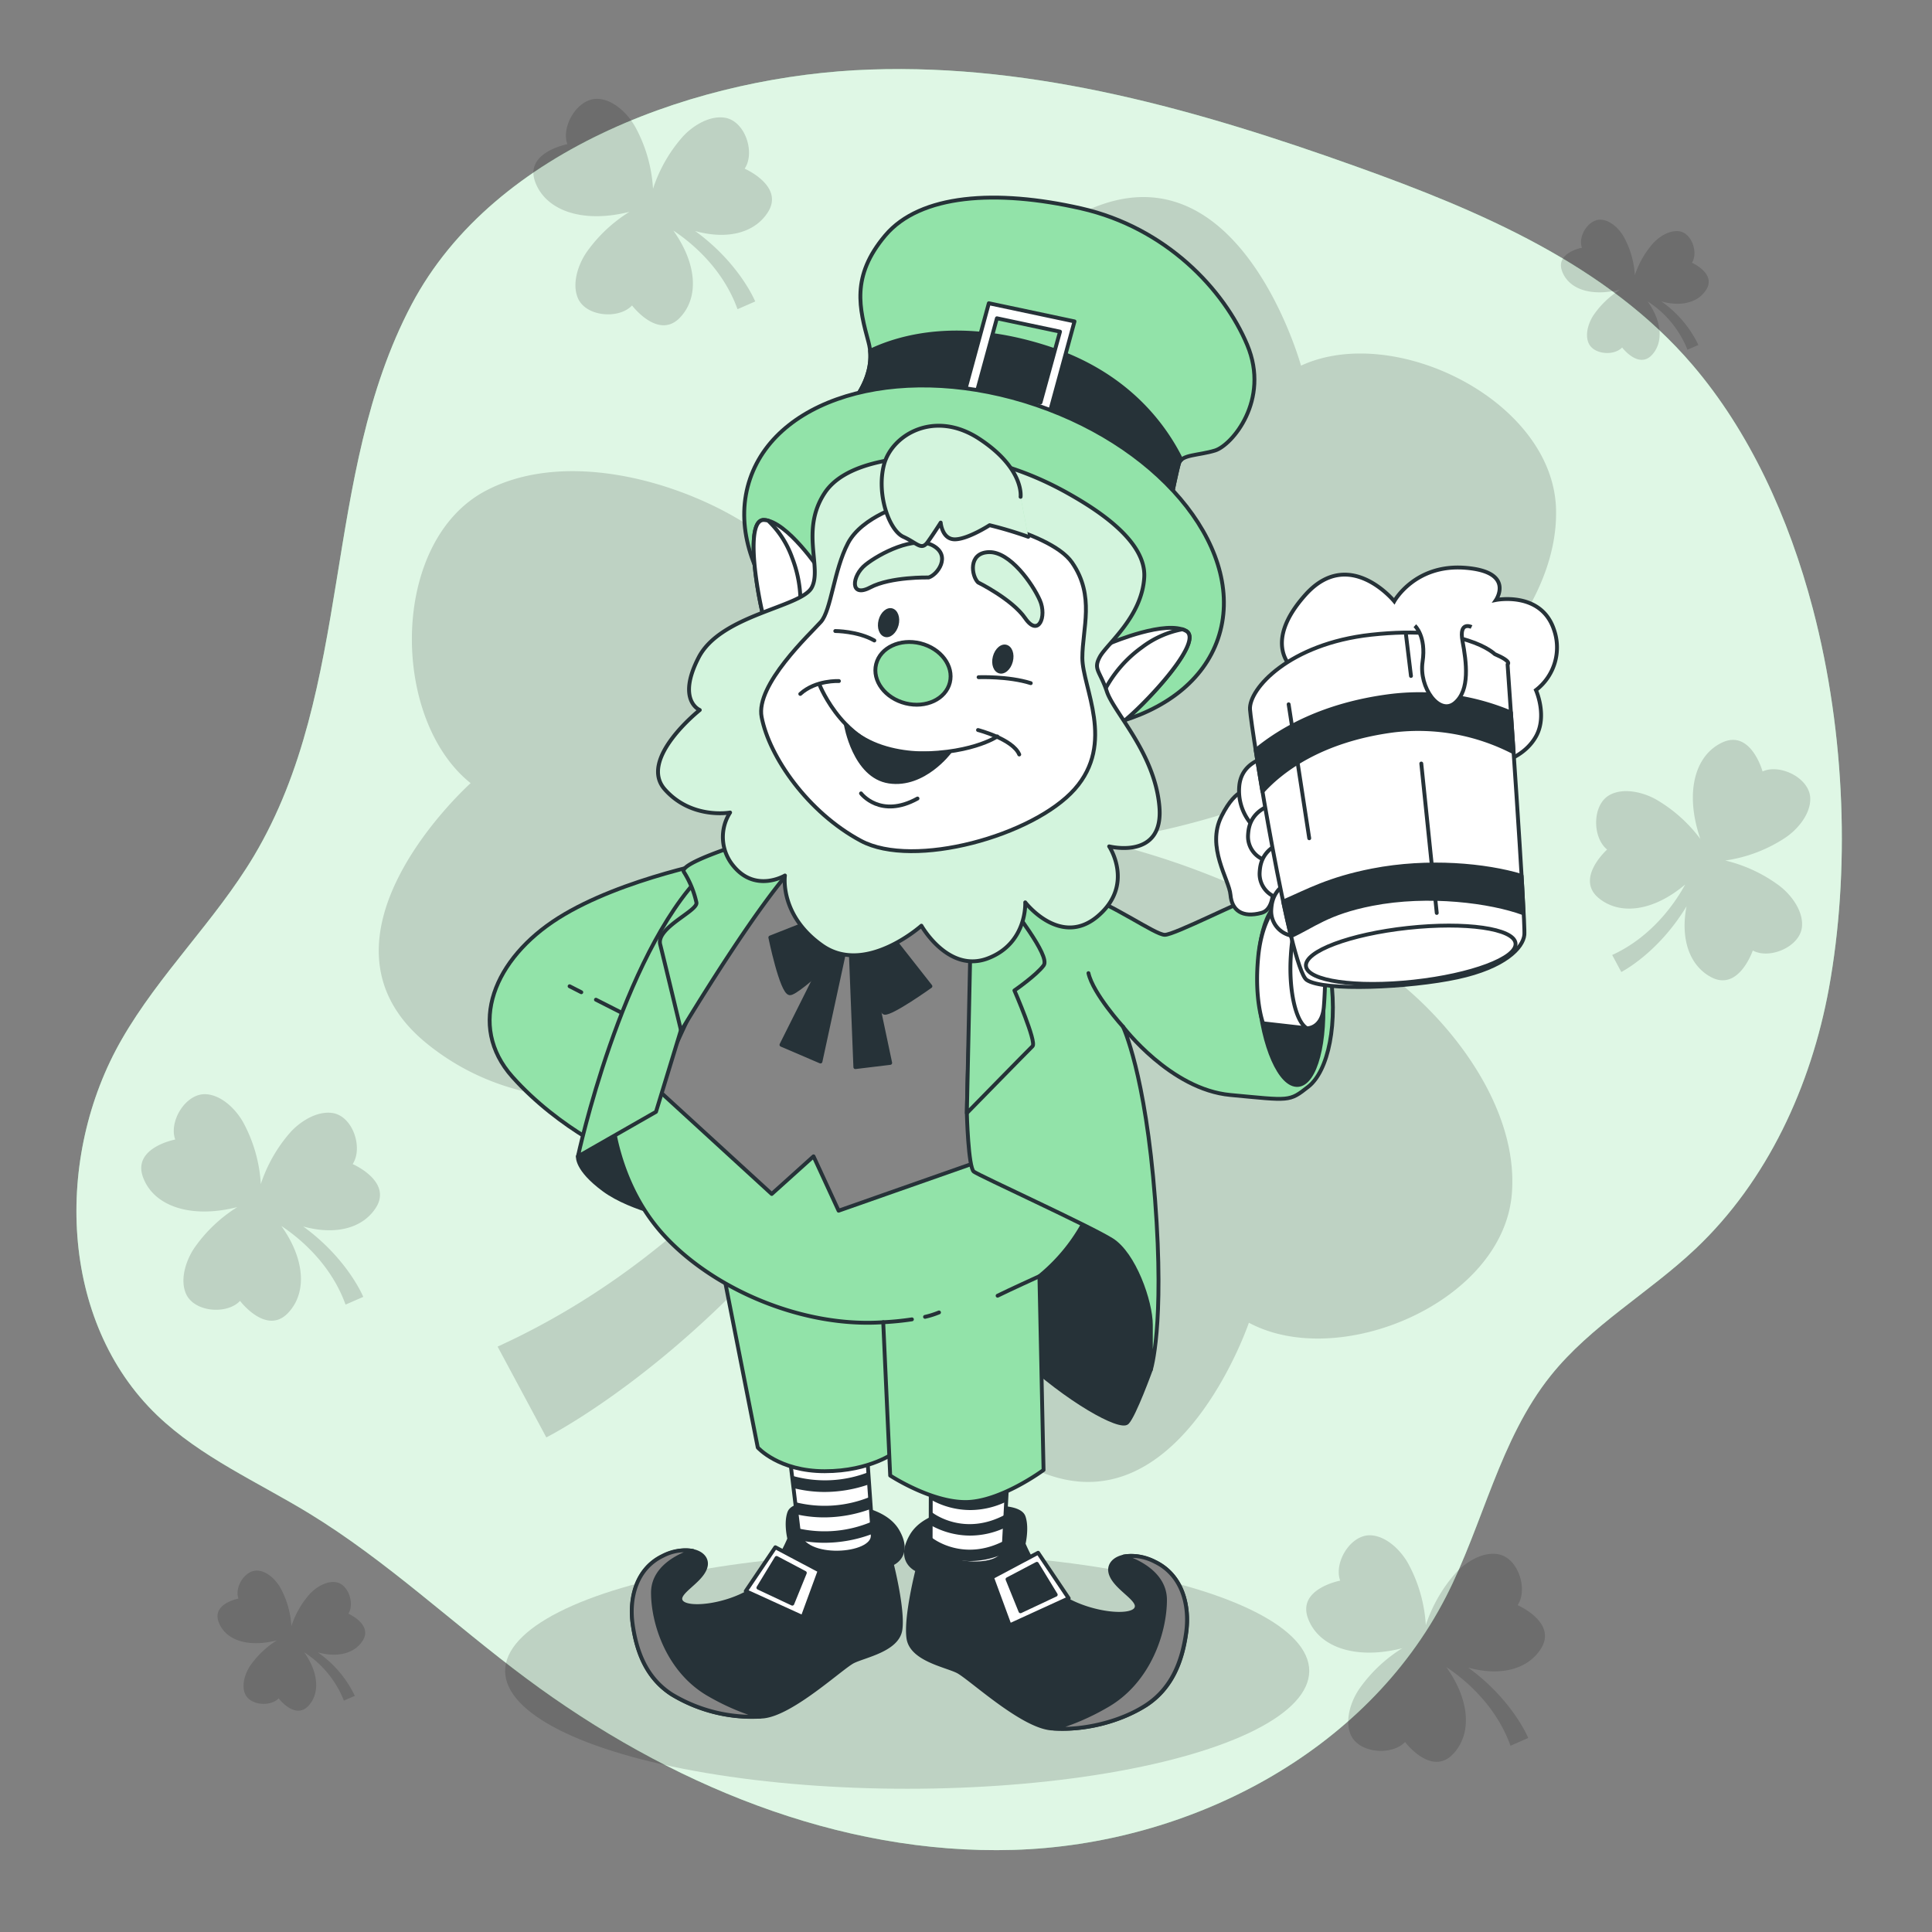 <svg xmlns="http://www.w3.org/2000/svg" viewBox="0 0 500 500"><rect x="0" y="0" width="500" height="500" fill="#808080" stroke="none"/><g id="background-simple"><path d="M469.17,157.56c-6.23-23.75-16.47-45.93-31.14-63.1-22.16-25.94-55-39.9-87.12-51.39C310.43,28.59,268.17,16.49,225.2,18c-43.43,1.47-97.15,20-118.7,60.84-23.44,44.43-14.82,99.12-40.82,142.74C55.7,238.28,41.23,252.05,31.5,269c-17.5,30.41-16.16,73,9.16,97.27,11.3,10.84,26,17.25,39.37,25.41,20.11,12.28,37.34,28.68,56.25,42.74,36.4,27.07,80.63,45.67,126,44.33s91.24-25.15,111.93-65.5c9.67-18.85,13.87-40.69,27.1-57.22,10.39-13,25.37-21.39,37.46-32.81,18.67-17.63,29.91-42.17,34.55-67.43C478.73,226,477.75,190.29,469.17,157.56Z" style="fill:#92E3A9"></path><path d="M469.17,157.56c-6.23-23.75-16.47-45.93-31.14-63.1-22.16-25.94-55-39.9-87.12-51.39C310.43,28.59,268.17,16.49,225.2,18c-43.43,1.47-97.15,20-118.7,60.84-23.44,44.43-14.82,99.12-40.82,142.74C55.7,238.28,41.23,252.05,31.5,269c-17.5,30.41-16.16,73,9.16,97.27,11.3,10.84,26,17.25,39.37,25.41,20.11,12.28,37.34,28.68,56.25,42.74,36.4,27.07,80.63,45.67,126,44.33s91.24-25.15,111.93-65.5c9.67-18.85,13.87-40.69,27.1-57.22,10.39-13,25.37-21.39,37.46-32.81,18.67-17.63,29.91-42.17,34.55-67.43C478.73,226,477.75,190.29,469.17,157.56Z" style="fill:#fff;opacity:0.7"></path></g><g id="Floor"><ellipse cx="234.78" cy="432.43" rx="104.05" ry="30.5" style="opacity:0.15"></ellipse></g><g id="Clovers"><path d="M391.25,309.11c1.94-22.45-16-45.51-32.81-57.66a204.75,204.75,0,0,0-73.27-33.73,203.47,203.47,0,0,0,81.39-30.35c17.48-11.13,36.76-33.1,36.14-55.63-.77-28-41.82-48.32-66-37.11,0,0-16-58.12-55.3-40.2-38.33,17.47-52.72,69.51-30.74,133.51A204.43,204.43,0,0,0,191.5,134.6c-17.77-10.68-46-18.13-65.92-7.52-24.71,13.18-24.58,59-3.78,75.6,0,0-44.9,40.2-11.3,67.42,29.56,23.95,75.66,17.82,119.28-19.11-13.2,24.13-45,71.95-101,97.51L141.39,372s50.67-25.42,90.17-90.8c-8.71,45.77,4.5,82.33,34.09,98,38.23,20.2,57.56-36.88,57.56-36.88C346.66,354.9,388.84,337,391.25,309.11ZM247.43,234.18h0l-.19.38-.21,0Z" style="opacity:0.15"></path><path d="M466.35,239.81c.37-4.21-3-8.52-6.14-10.79a38.36,38.36,0,0,0-13.71-6.32A37.89,37.89,0,0,0,461.73,217c3.27-2.08,6.88-6.19,6.76-10.41-.14-5.24-7.82-9-12.34-6.94,0,0-3-10.88-10.35-7.53-7.18,3.27-9.87,13-5.75,25a38.36,38.36,0,0,0-11.08-10c-3.33-2-8.62-3.4-12.34-1.41-4.62,2.47-4.6,11-.71,14.15,0,0-8.4,7.52-2.11,12.62,5.53,4.48,14.16,3.33,22.32-3.58-2.47,4.52-8.43,13.46-18.9,18.25l2.36,4.4s9.48-4.76,16.88-17c-1.64,8.57.84,15.41,6.38,18.34,7.15,3.78,10.77-6.9,10.77-6.9C458,248.38,465.9,245,466.35,239.81Zm-26.91-14h0l0,.07h0Z" style="opacity:0.15"></path><path d="M86.2,288.07c-4.16-.71-8.74,2.28-11.27,5.22a38.47,38.47,0,0,0-7.43,13.14,38.07,38.07,0,0,0-4.39-15.65c-1.81-3.43-5.61-7.37-9.82-7.6-5.23-.29-9.66,7.05-7.94,11.73,0,0-11.09,2.07-8.36,9.69,2.66,7.42,12.15,10.91,24.42,7.8a38.16,38.16,0,0,0-10.86,10.21c-2.27,3.15-4.1,8.31-2.43,12.18,2.08,4.82,10.62,5.5,14,1.88,0,0,6.8,9,12.4,3.15,4.93-5.14,4.5-13.83-1.71-22.54,4.3,2.84,12.72,9.52,16.62,20.35l4.58-2s-4-9.84-15.54-18.22c8.4,2.33,15.42.44,18.8-4.84,4.36-6.82-6-11.31-6-11.31C94,297.09,91.36,289,86.2,288.07ZM70,313.73h0l.06,0v0Z" style="opacity:0.15"></path><path d="M187.67,30.48c-4.16-.71-8.74,2.28-11.27,5.23A38.24,38.24,0,0,0,169,48.85a38,38,0,0,0-4.4-15.65c-1.81-3.44-5.6-7.37-9.82-7.61-5.23-.29-9.66,7.05-7.94,11.73,0,0-11.09,2.07-8.36,9.69,2.67,7.42,12.15,10.91,24.43,7.81A38.31,38.31,0,0,0,152,65c-2.27,3.15-4.1,8.3-2.43,12.18,2.08,4.81,10.62,5.5,14,1.87,0,0,6.8,9,12.39,3.16,4.93-5.14,4.5-13.84-1.71-22.55,4.3,2.84,12.72,9.52,16.62,20.36l4.58-2s-4-9.85-15.54-18.23c8.4,2.34,15.43.44,18.8-4.84,4.37-6.81-6-11.3-6-11.3C195.52,39.51,192.84,31.36,187.67,30.48ZM171.46,56.14h0l.07,0v0Z" style="opacity:0.15"></path><path d="M387.69,402.23c-4.16-.72-8.74,2.28-11.27,5.22A38.25,38.25,0,0,0,369,420.59a38.11,38.11,0,0,0-4.4-15.65c-1.81-3.43-5.6-7.37-9.82-7.6-5.23-.29-9.66,7.05-7.94,11.73,0,0-11.09,2.07-8.36,9.68,2.67,7.43,12.15,10.92,24.43,7.81A38.31,38.31,0,0,0,352,436.77c-2.27,3.15-4.1,8.3-2.43,12.18,2.08,4.81,10.62,5.5,14.05,1.88,0,0,6.8,9,12.39,3.15,4.93-5.14,4.5-13.83-1.71-22.54,4.3,2.83,12.72,9.52,16.62,20.35l4.58-2s-4-9.84-15.54-18.22c8.4,2.33,15.43.43,18.8-4.84,4.37-6.82-6-11.31-6-11.31C395.53,411.25,392.86,403.11,387.69,402.23Zm-16.21,25.65h0l.07.05v0Z" style="opacity:0.15"></path><path d="M434.69,59.88c-2.57-.44-5.4,1.41-7,3.23a23.61,23.61,0,0,0-4.59,8.12,23.64,23.64,0,0,0-2.72-9.67c-1.12-2.12-3.46-4.56-6.07-4.7-3.23-.18-6,4.36-4.9,7.25,0,0-6.86,1.28-5.17,6s7.51,6.74,15.09,4.83a23.49,23.49,0,0,0-6.71,6.31c-1.4,1.94-2.53,5.13-1.5,7.52,1.28,3,6.56,3.4,8.68,1.16,0,0,4.2,5.56,7.66,2,3-3.18,2.78-8.55-1.06-13.93A26.41,26.41,0,0,1,436.71,90.5l2.83-1.22A29,29,0,0,0,429.94,78c5.19,1.45,9.53.28,11.61-3,2.7-4.21-3.69-7-3.69-7C439.53,65.46,437.88,60.42,434.69,59.88Zm-10,15.85h0l0,0v0Z" style="opacity:0.15"></path><path d="M87,409.49c-2.57-.44-5.4,1.41-7,3.22a23.78,23.78,0,0,0-4.59,8.12,23.52,23.52,0,0,0-2.72-9.67c-1.11-2.12-3.46-4.55-6.06-4.69-3.24-.18-6,4.35-4.91,7.24,0,0-6.85,1.28-5.16,6s7.5,6.74,15.09,4.82a23.78,23.78,0,0,0-6.72,6.31c-1.4,1.95-2.53,5.13-1.5,7.53,1.29,3,6.57,3.4,8.68,1.16,0,0,4.2,5.56,7.66,2,3-3.18,2.78-8.55-1.06-13.93A26.36,26.36,0,0,1,89,440.11l2.83-1.23a28.91,28.91,0,0,0-9.6-11.26c5.19,1.44,9.53.27,11.62-3,2.69-4.21-3.7-7-3.7-7C91.82,415.06,90.16,410,87,409.49ZM77,425.34h0l0,0v0Z" style="opacity:0.15"></path></g><g id="Character"><path d="M220.11,104.59s7-7.33,4.67-16-4.67-17,4.33-27.66,28.67-12,50.67-7,37,21,43,35.33-4,26-8.33,27.33-8.67,1-9.34,3.34-2,9-2,9-25.66-19-47-23.34-37.33,1.67-37.33,1.67Z" style="fill:#92E3A9;stroke:#263238;stroke-linecap:round;stroke-linejoin:round"></path><path d="M270.78,89.93c-22.16-7.1-37.51-3-45.61.88.76,7.66-5.06,13.78-5.06,13.78l-1.33,2.67s16-6,37.33-1.67,47,23.34,47,23.34,1.34-6.67,2-9a2,2,0,0,1,.61-.94C301,109.43,291.06,96.42,270.78,89.93Z" style="fill:#263238;stroke:#263238;stroke-linecap:round;stroke-linejoin:round"></path><path d="M255.91,78.48l-6.76,24.86,22.16,4.7,6.77-24.86Zm13.38,25.67L253,100.69l5-18.32,16.33,3.46Z" style="fill:#fff;stroke:#263238;stroke-linecap:round;stroke-linejoin:round"></path><ellipse cx="254.67" cy="144.57" rx="42" ry="63.99" transform="translate(35.54 338.84) rotate(-71.14)" style="fill:#92E3A9;stroke:#263238;stroke-linecap:round;stroke-linejoin:round"></ellipse><path d="M287.67,166.32s14.19-6,19.33-3S292.81,186,288.88,188.06s-6-10-6.64-14.19S287.67,166.32,287.67,166.32Z" style="fill:#fff;stroke:#263238;stroke-linecap:round;stroke-linejoin:round"></path><path d="M307,163.3a6,6,0,0,0-1-.44,25,25,0,0,0-10.48,4.67,31.79,31.79,0,0,0-11.41,15.16c1.11,3.6,2.68,6.5,4.77,5.37C292.81,186,312.13,166.32,307,163.3Z" style="fill:#fff;stroke:#263238;stroke-linecap:round;stroke-linejoin:round"></path><path d="M212.25,147.68s-8.57-12.83-14.51-13.11-.53,26.72,1.59,30.63,10.51-5,13.33-8.23S212.25,147.68,212.25,147.68Z" style="fill:#fff;stroke:#263238;stroke-linecap:round;stroke-linejoin:round"></path><path d="M197.74,134.57a5.09,5.09,0,0,1,1.07.18,24.81,24.81,0,0,1,6.21,9.64,31.8,31.8,0,0,1,1.25,18.94c-2.9,2.4-5.8,4-6.94,1.87C197.21,161.29,191.79,134.28,197.74,134.57Z" style="fill:#fff;stroke:#263238;stroke-linecap:round;stroke-linejoin:round"></path><path d="M212.53,389.18s-.5,0-1.25,0c-2.12,0-6.26.26-7,2.29-1,2.75,0,6.75,0,6.75s-4,10-10.5,13.75-16,4.75-17.5,2.5,5-5,6.25-8.75-4.25-6.25-11-3-8.75,10.75-7.75,17.75,3.5,13.75,10,18a40,40,0,0,0,23.75,5.75c7.5-.75,20.25-12.75,23.25-14.25s11.5-3,12.25-8.25-2.25-17-2.25-17,5.25-2,1.5-8.5S217,389.43,212.53,389.18Z" style="fill:#263238;stroke:#263238;stroke-linecap:round;stroke-linejoin:round"></path><path d="M196.74,444.24a59.6,59.6,0,0,1-13-5.56c-10.75-6-14.75-18.5-14.75-26.5s10.25-10.75,10.25-10.75l.05-.06a12.4,12.4,0,0,0-7.8,1.31c-6.75,3.25-8.75,10.75-7.75,17.75s3.5,13.75,10,18A40.24,40.24,0,0,0,196.74,444.24Z" style="fill:#858585;stroke:#263238;stroke-linecap:round;stroke-linejoin:round"></path><path d="M200.66,400.43,193,411.78l14.73,6.72,4.4-12Zm4.39,14.6-8.78-4.13,4.7-7.71,7.32,3.87Z" style="fill:#fff;stroke:#263238;stroke-linecap:round;stroke-linejoin:round"></path><path d="M204.22,375.67s2.5,20.78,2.52,20.93c.91,7.46,19.51,6.23,19.12.72l-1.8-25.61S214,375.31,204.22,375.67Z" style="fill:#fff;stroke:#263238;stroke-linecap:round;stroke-linejoin:round"></path><path d="M205,381.92c.12,1,.25,2.1.39,3.2a32.9,32.9,0,0,0,7.95,1,35.11,35.11,0,0,0,11.62-2c-.07-1.05-.15-2.1-.22-3.12A31,31,0,0,1,205,381.92Z" style="fill:#263238"></path><path d="M225.38,390.5c-.07-1-.14-2-.22-3.11a31,31,0,0,1-19.36,1.36c.13,1.12.26,2.19.38,3.17a32.52,32.52,0,0,0,7.13.78A35.08,35.08,0,0,0,225.38,390.5Z" style="fill:#263238"></path><path d="M225.84,396.94c0-.55-.12-1.66-.22-3.13a31.26,31.26,0,0,1-19,1.75c.07.64.12,1,.12,1a4.34,4.34,0,0,0,1,2.23,32.93,32.93,0,0,0,5.6.48A35.22,35.22,0,0,0,225.84,396.94Z" style="fill:#263238"></path><path d="M256.34,390.18s.51,0,1.29,0c2.21,0,6.51.27,7.27,2.37,1,2.86,0,7,0,7s4.16,10.38,10.9,14.28,16.61,4.93,18.17,2.59-5.19-5.19-6.49-9.08,4.42-6.49,11.42-3.12S308,415.35,307,422.62s-3.63,14.28-10.38,18.69a41.56,41.56,0,0,1-24.66,6c-7.79-.78-21-13.24-24.14-14.8s-11.94-3.11-12.72-8.56,2.34-17.65,2.34-17.65-5.45-2.08-1.56-8.82S251.67,390.44,256.34,390.18Z" style="fill:#263238;stroke:#263238;stroke-linecap:round;stroke-linejoin:round"></path><path d="M272.73,447.34a61.35,61.35,0,0,0,13.46-5.77c11.16-6.23,15.31-19.21,15.31-27.51s-10.64-11.16-10.64-11.16l-.05-.07a12.94,12.94,0,0,1,8.09,1.36c7,3.38,9.09,11.16,8.05,18.43s-3.63,14.28-10.38,18.69C290.05,445.57,280.4,447.88,272.73,447.34Z" style="fill:#858585;stroke:#263238;stroke-linecap:round;stroke-linejoin:round"></path><path d="M268.66,401.86l7.92,11.78-15.29,7-4.57-12.43ZM264.1,417l9.12-4.29-4.88-8-7.6,4Z" style="fill:#fff;stroke:#263238;stroke-linecap:round;stroke-linejoin:round"></path><path d="M240.91,377s-.06,20.92-.06,21.07c0,7.52,18.59,8.58,18.88,3.06l1.36-25.64S250.62,377.81,240.91,377Z" style="fill:#fff;stroke:#263238;stroke-linecap:round;stroke-linejoin:round"></path><path d="M260,395.41c.06-1.07.12-2.23.19-3.44-10.65,5.74-18.58-.27-18.93-.54a1.34,1.34,0,0,0-.42-.23c0,1.28,0,2.47,0,3.5a20.93,20.93,0,0,0,10.23,2.71A21.46,21.46,0,0,0,260,395.41Z" style="fill:#263238"></path><path d="M259.73,401.11l.13-2.34c-10.47,5.42-18.23-.47-18.57-.74a1.69,1.69,0,0,0-.44-.23v.25c0,2.21,1.6,3.86,3.87,4.95a20.74,20.74,0,0,0,6.37,1,21.49,21.49,0,0,0,8.22-1.69A2.26,2.26,0,0,0,259.73,401.11Z" style="fill:#263238"></path><path d="M241.29,384.82a1.31,1.31,0,0,0-.4-.22c0,1.14,0,2.32,0,3.5a21,21,0,0,0,10.22,2.7,21.65,21.65,0,0,0,9.3-2.17c.06-1.16.12-2.33.18-3.46C249.75,391.24,241.64,385.09,241.29,384.82Z" style="fill:#263238"></path><path d="M186.73,327l9.38,47.62s5.41,6.13,17.32,6.13,18.39-5.05,18.39-5.05V335.33S200.8,337.86,186.73,327Z" style="fill:#92E3A9;stroke:#263238;stroke-linecap:round;stroke-linejoin:round"></path><path d="M297.84,354.45s-4.32,11.91-6.13,13.71-15.51-5.77-27.78-17.31-26-14.07-17.67-31.75,30.66-13,41.48-7.58S299.29,343.27,297.84,354.45Z" style="fill:#263238;stroke:#263238;stroke-linecap:round;stroke-linejoin:round"></path><path d="M187.45,222.41s-26.33,4.69-42.93,15.16-23.81,27.77-11.91,41.12,28.87,21.65,32.47,21.65,30.67-72.15,30.67-72.15S198.63,222.41,187.45,222.41Z" style="fill:#92E3A9;stroke:#263238;stroke-linecap:round;stroke-linejoin:round"></path><line x1="150.44" y1="256.79" x2="147.41" y2="255.24" style="fill:none;stroke:#263238;stroke-linecap:round;stroke-linejoin:round"></line><line x1="167.25" y1="265.34" x2="154.23" y2="258.72" style="fill:none;stroke:#263238;stroke-linecap:round;stroke-linejoin:round"></line><path d="M149.57,299.26s-.57,3.27,6.71,8.64,20.31,7.66,20.31,7.66L162.8,287.21S152.82,291,149.57,299.26Z" style="fill:#263238;stroke:#263238;stroke-linecap:round;stroke-linejoin:round"></path><path d="M158.23,287.35s.72,18.4,13.71,32.47,36.07,23.81,56.64,22.37l1.8,39.68s10.46,6.86,19.48,6.86,20.21-8.3,20.21-8.3L269,330.28a46.66,46.66,0,0,0,13.35-17.68c4.69-11.18,4.33-30.66-.36-53S266.46,234,254.19,226.74,216,218.45,206.57,221s-26.33,10.46-36.44,31S157.87,285.55,158.23,287.35Z" style="fill:#92E3A9;stroke:#263238;stroke-linecap:round;stroke-linejoin:round"></path><polygon points="169.77 281.58 199.72 309 210.54 299.26 217.03 313.33 257.08 299.26 257.44 237.21 195.75 225.3 169.77 281.58" style="fill:#858585;stroke:#263238;stroke-linecap:round;stroke-linejoin:round"></polygon><path d="M250.22,288.07s.36,14.07,1.81,15.15S282,317.29,287.74,320.9s10.1,15.88,10.1,22v11.54s3.61-11.18,1.09-44-8.3-44.73-8.3-44.73,12.27,16.23,27.78,17.67,15.15,1.81,20.2-2.16,7.94-16.24,5.41-31-7.21-22-17.68-18.76c-5.24,1.63-22.36,10.47-24.89,10.47S288.1,234,279.08,231.07s-18.75-3.24-23.44-.36S250.22,288.07,250.22,288.07Z" style="fill:#92E3A9;stroke:#263238;stroke-linecap:round;stroke-linejoin:round"></path><path d="M290.63,265.71s-7.75-8.52-8.94-13.86" style="fill:none;stroke:#263238;stroke-linecap:round;stroke-linejoin:round"></path><path d="M251.31,236.84l-1.09,51.23s15.88-16.23,17-17.31-4.69-14.43-4.69-14.43,5.77-4,7.58-6.5-8.3-14.79-10.11-18S254.19,225.3,251.31,236.84Z" style="fill:#92E3A9;stroke:#263238;stroke-linecap:round;stroke-linejoin:round"></path><path d="M342.3,256.46c1,13.07-1.84,24-6.4,24.32s-9.11-9.94-10.15-23,1.84-24,6.41-24.32S341.27,243.39,342.3,256.46Z" style="fill:#263238;stroke:#263238;stroke-linecap:round;stroke-linejoin:round"></path><path d="M331.1,233.71a5.8,5.8,0,0,0-.69.65c-1.31,1.4-4.08,5.29-4.82,13.61-1,11,1.3,16.86,1.3,16.86l11.35,1.29s-4.54-11.66-3.25-22,2.92-13.29,2.92-13.29Z" style="fill:#fff;stroke:#263238;stroke-miterlimit:10"></path><path d="M338.24,266.12s3.86.13,4.36-5.44.82-22.75-.15-26.32-4.21-3.56-5.19-1.94a48.89,48.89,0,0,0-3.19,14.86C333.47,256.15,335.3,264.46,338.24,266.12Z" style="fill:#fff;stroke:#263238;stroke-miterlimit:10"></path><path d="M177.71,261.74l-7.94,26-20.2,11.55S160.75,247.31,182,226s15.87-2.16,9,10.1S177.71,261.74,177.71,261.74Z" style="fill:#92E3A9;stroke:#263238;stroke-linecap:round;stroke-linejoin:round"></path><path d="M191.78,218.45s-16.23,5.05-14.79,7.21a24.7,24.7,0,0,1,3.25,7.94c.36,2.16-10.47,6.49-9.38,10.82s5.41,22.37,5.41,22.37,22-36.8,32.11-45.46A38.77,38.77,0,0,0,191.78,218.45Z" style="fill:#92E3A9;stroke:#263238;stroke-linecap:round;stroke-linejoin:round"></path><path d="M213.07,237.2l-13.71,5.42s2.88,14.07,5,14.43,18.4-15.52,18.4-15.52,4.33,20.21,6.13,20.57,11.9-6.86,11.9-6.86l-17-21.64Z" style="fill:#263238;stroke:#263238;stroke-linecap:round;stroke-linejoin:round"></path><polygon points="216.67 241.53 216.1 242.69 202.24 270.39 212.34 274.72 219.92 239.73 221.36 276.17 230.38 275.08 222.08 235.76 216.67 241.53" style="fill:#263238;stroke:#263238;stroke-linecap:round;stroke-linejoin:round"></polygon><path d="M244.2,118c-1.14,0-2.28,0-3.42,0-8.54.4-22.2,1.72-27.37,9.6-6.34,9.66-.61,19.32-3.33,24.45s-23.54,7-29.28,18.12.3,13.58.3,13.58-16,12.68-9.06,20.53,16.91,6,16.91,6a11.66,11.66,0,0,0,.91,13.89c5.73,6.94,13.28,2.41,13.28,2.41s-1.51,10.27,9.66,18.12,25.66-5.13,25.66-5.13,6.95,12.37,17.21,8.45,9.66-14.49,9.66-14.49,9.06,11.77,18.72,3.62,3-18.11,3-18.11,14.19,3.62,13-10.27S288.28,184.44,286.47,179s-3.63-5.73-1.81-9.05,10.86-10.27,11.47-20.53c.56-9.51-12.52-17.67-19.45-21.59C266.92,122.3,255.54,118.29,244.2,118Z" style="fill:#92E3A9"></path><path d="M244.2,118c-1.14,0-2.28,0-3.42,0-8.54.4-22.2,1.72-27.37,9.6-6.34,9.66-.61,19.32-3.33,24.45s-23.54,7-29.28,18.12.3,13.58.3,13.58-16,12.68-9.06,20.53,16.91,6,16.91,6a11.66,11.66,0,0,0,.91,13.89c5.73,6.94,13.28,2.41,13.28,2.41s-1.51,10.27,9.66,18.12,25.66-5.13,25.66-5.13,6.95,12.37,17.21,8.45,9.66-14.49,9.66-14.49,9.06,11.77,18.72,3.62,3-18.11,3-18.11,14.19,3.62,13-10.27S288.28,184.44,286.47,179s-3.63-5.73-1.81-9.05,10.86-10.27,11.47-20.53c.56-9.51-12.52-17.67-19.45-21.59C266.92,122.3,255.54,118.29,244.2,118Z" style="fill:#fff;opacity:0.6"></path><path d="M244.2,118c-1.14,0-2.28,0-3.42,0-8.54.4-22.2,1.72-27.37,9.6-6.34,9.66-.61,19.32-3.33,24.45s-23.54,7-29.28,18.12.3,13.58.3,13.58-16,12.68-9.06,20.53,16.91,6,16.91,6a11.66,11.66,0,0,0,.91,13.89c5.73,6.94,13.28,2.41,13.28,2.41s-1.51,10.27,9.66,18.12,25.66-5.13,25.66-5.13,6.95,12.37,17.21,8.45,9.66-14.49,9.66-14.49,9.06,11.77,18.72,3.62,3-18.11,3-18.11,14.19,3.62,13-10.27S288.28,184.44,286.47,179s-3.63-5.73-1.81-9.05,10.86-10.27,11.47-20.53c.56-9.51-12.52-17.67-19.45-21.59C266.92,122.3,255.54,118.29,244.2,118Z" style="fill:none;stroke:#263238;stroke-linecap:round;stroke-linejoin:round"></path><path d="M234.11,130.59s-11,3-14.66,10-4.34,17.34-7,20.34-17,16.28-15.34,24.66c2,10.34,12,24.67,25.67,32s44.67-1.33,55.33-13.33,2-26.33,2-34,3.34-16-2.66-24.67-33.34-13.33-37.34-14Z" style="fill:#fff;stroke:#263238;stroke-linecap:round;stroke-linejoin:round"></path><path d="M245.82,176.64c-1.07,4.29-6.2,6.7-11.47,5.38s-8.68-5.85-7.61-10.14,6.21-6.7,11.48-5.38S246.89,172.35,245.82,176.64Z" style="fill:#92E3A9;stroke:#263238;stroke-linecap:round;stroke-linejoin:round"></path><path d="M262.11,171.26c-.53,2.05-2.12,3.41-3.55,3s-2.14-2.33-1.6-4.38,2.12-3.41,3.55-3S262.65,169.21,262.11,171.26Z" style="fill:#263238"></path><path d="M232.54,161.84c-.53,2-2.12,3.4-3.55,3s-2.14-2.34-1.61-4.39,2.13-3.4,3.55-3S233.08,159.79,232.54,161.84Z" style="fill:#263238"></path><path d="M240.33,149.45s-9.8-.23-15.12,2.58-4.82-3-1.2-5.89,12.69-7.6,17.46-4.94S242.59,148.78,240.33,149.45Z" style="fill:#92E3A9"></path><path d="M240.33,149.45s-9.8-.23-15.12,2.58-4.82-3-1.2-5.89,12.69-7.6,17.46-4.94S242.59,148.78,240.33,149.45Z" style="fill:#fff;opacity:0.6"></path><path d="M240.33,149.45s-9.8-.23-15.12,2.58-4.82-3-1.2-5.89,12.69-7.6,17.46-4.94S242.59,148.78,240.33,149.45Z" style="fill:none;stroke:#263238;stroke-linecap:round;stroke-linejoin:round"></path><path d="M253.12,150.73s8.8,4.33,12.21,9.28,5.66-.42,3.79-4.66-7.73-12.62-13.19-12.46S251.42,149.09,253.12,150.73Z" style="fill:#92E3A9"></path><path d="M253.12,150.73s8.8,4.33,12.21,9.28,5.66-.42,3.79-4.66-7.73-12.62-13.19-12.46S251.42,149.09,253.12,150.73Z" style="fill:#fff;opacity:0.6"></path><path d="M253.12,150.73s8.8,4.33,12.21,9.28,5.66-.42,3.79-4.66-7.73-12.62-13.19-12.46S251.42,149.09,253.12,150.73Z" style="fill:none;stroke:#263238;stroke-linecap:round;stroke-linejoin:round"></path><path d="M217.11,176.26s-6-.33-10,3.33" style="fill:none;stroke:#263238;stroke-linecap:round;stroke-linejoin:round"></path><path d="M212.11,177.26s6.67,17,22.67,17.67,23.33-4.34,23.33-4.34" style="fill:none;stroke:#263238;stroke-linecap:round;stroke-linejoin:round"></path><path d="M253.11,188.93s9,2.33,10.67,6.33" style="fill:none;stroke:#263238;stroke-linecap:round;stroke-linejoin:round"></path><path d="M218.91,187.53s2.2,13.4,11.2,14.73,15.67-7.67,15.67-7.67S228.37,197.56,218.91,187.53Z" style="fill:#263238;stroke:#263238;stroke-linecap:round;stroke-linejoin:round"></path><path d="M216.17,163.31s5.82,0,10.11,2.45" style="fill:none;stroke:#263238;stroke-linecap:round;stroke-linejoin:round"></path><path d="M253.26,175.26s7.67-.3,13.5,1.54" style="fill:none;stroke:#263238;stroke-linecap:round;stroke-linejoin:round"></path><path d="M222.83,205.33s5,6.65,14.62,1.33" style="fill:none;stroke:#263238;stroke-linecap:round;stroke-linejoin:round"></path><path d="M264.13,128.58s1-7.32-10.68-15-22.67-1-24.67,6.67,1.33,17,5,18.67,4.67,3.66,6.33,1.33,3.34-5,3.34-5,.33,4.33,3.66,4.33,9-3.66,9-3.66a102.38,102.38,0,0,1,10,3" style="fill:#92E3A9"></path><path d="M264.13,128.58s1-7.32-10.68-15-22.67-1-24.67,6.67,1.33,17,5,18.67,4.67,3.66,6.33,1.33,3.34-5,3.34-5,.33,4.33,3.66,4.33,9-3.66,9-3.66a102.38,102.38,0,0,1,10,3" style="fill:#fff;opacity:0.6"></path><path d="M264.13,128.58s1-7.32-10.68-15-22.67-1-24.67,6.67,1.33,17,5,18.67,4.67,3.66,6.33,1.33,3.34-5,3.34-5,.33,4.33,3.66,4.33,9-3.66,9-3.66a102.38,102.38,0,0,1,10,3" style="fill:none;stroke:#263238;stroke-linecap:round;stroke-linejoin:round"></path><path d="M239.4,340.8a22.89,22.89,0,0,0,3.61-1.14" style="fill:#fff;stroke:#263238;stroke-linecap:round;stroke-linejoin:round"></path><path d="M228.58,342.19a74.45,74.45,0,0,0,7.42-.74" style="fill:#fff;stroke:#263238;stroke-linecap:round;stroke-linejoin:round"></path><path d="M269,330.28s-7.93,3.61-10.82,5.05" style="fill:#fff;stroke:#263238;stroke-linecap:round;stroke-linejoin:round"></path><path d="M323.45,204.59s-3.34-1.33-7.34,6.67,2,16.33,2.34,20.33,3,6,8,4.67,2.66-13,2-19.33S327.45,203.93,323.45,204.59Z" style="fill:#fff;stroke:#263238;stroke-linecap:round;stroke-linejoin:round"></path><path d="M330.11,195.59s-8.33.34-9.33,7.34a13.27,13.27,0,0,0,4,11.33s5.67-4.33,9-6.67S337.45,194.59,330.11,195.59Z" style="fill:#fff;stroke:#263238;stroke-linecap:round;stroke-linejoin:round"></path><path d="M332.45,207.59s-8.34.34-9.34,7.34q-.09.66-.12,1.29a6.43,6.43,0,0,0,10.24,5.45c1-.75,2-1.48,2.88-2.08C339.45,217.26,339.78,206.59,332.45,207.59Z" style="fill:#fff;stroke:#263238;stroke-linecap:round;stroke-linejoin:round"></path><path d="M335.45,217.26s-8.34.33-9.34,7.33c-.06.44-.1.88-.12,1.29a6.43,6.43,0,0,0,10.24,5.46c1-.76,2-1.48,2.88-2.08C342.45,226.93,342.78,216.26,335.45,217.26Z" style="fill:#fff;stroke:#263238;stroke-miterlimit:10"></path><path d="M338.45,226.93s-8.34.33-9.34,7.33q-.09.66-.12,1.29A6.43,6.43,0,0,0,339.23,241c1-.75,2-1.48,2.88-2.07C345.45,236.59,345.78,225.93,338.45,226.93Z" style="fill:#fff;stroke:#263238;stroke-miterlimit:10"></path><path d="M334.5,172.94s-8-6.34,3.33-19,23,1.66,23,1.66,5.33-9.66,18.33-8.66,8,8.33,8,8.33,11.67-2.33,15,7.67a13.91,13.91,0,0,1-4.66,15.66s3,6.67,0,12-9,6.67-9,6.67l-.67-21.67s-25-8.66-37.33-4S335.83,175.6,334.5,172.94Z" style="fill:#fff;stroke:#263238;stroke-miterlimit:10"></path><path d="M386.83,169.27s-7.67-7.67-32-5c-21.14,2.32-31.67,14-31.33,19.33s10.33,67,14.66,70,26.67,2,39-.66,17-7.67,17.34-11-4.34-70-4.34-70S391.5,171.27,386.83,169.27Z" style="fill:#fff;stroke:#263238;stroke-linecap:round;stroke-linejoin:round"></path><line x1="363.83" y1="163.94" x2="365.16" y2="174.94" style="fill:#fff;stroke:#263238;stroke-linecap:round;stroke-linejoin:round"></line><line x1="367.83" y1="197.6" x2="371.83" y2="236.27" style="fill:#fff;stroke:#263238;stroke-linecap:round;stroke-linejoin:round"></line><line x1="333.5" y1="182.27" x2="338.83" y2="216.94" style="fill:#fff;stroke:#263238;stroke-linecap:round;stroke-linejoin:round"></line><path d="M392.22,244.13c.42,3.85-11.39,8.28-26.36,9.91s-27.46-.17-27.88-4,11.39-8.28,26.36-9.9S391.8,240.29,392.22,244.13Z" style="fill:#fff;stroke:#263238;stroke-linecap:round;stroke-linejoin:round"></path><path d="M393.79,226.68c-9.21-2.78-24.11-4.24-38.63-1.41-11.31,2.21-16.79,5.35-23.08,8.06.69,3.23,1.38,6.26,2,8.95,5.79-2.63,9.4-6.07,21-8.34,14.64-2.86,30.84-.68,39.17,2.41C394.2,233.77,394,230.45,393.79,226.68Z" style="fill:#263238;stroke:#263238;stroke-linecap:round;stroke-linejoin:round"></path><path d="M359.58,180.14c-16.87,2.2-27.86,8.43-34.61,14,.49,3.14,1.09,6.79,1.75,10.7,4.5-5,14.7-13.28,34-15.8a53.44,53.44,0,0,1,31,5.65c-.24-3.7-.48-7.19-.69-10.28A61.32,61.32,0,0,0,359.58,180.14Z" style="fill:#263238;stroke:#263238;stroke-linecap:round;stroke-linejoin:round"></path><path d="M366.16,161.94s3,2.66,2,9.33,4.34,14,8.34,10.67,3-10.67,2-16,2.33-3.67,2.33-3.67" style="fill:#fff;stroke:#263238;stroke-miterlimit:10"></path></g></svg>